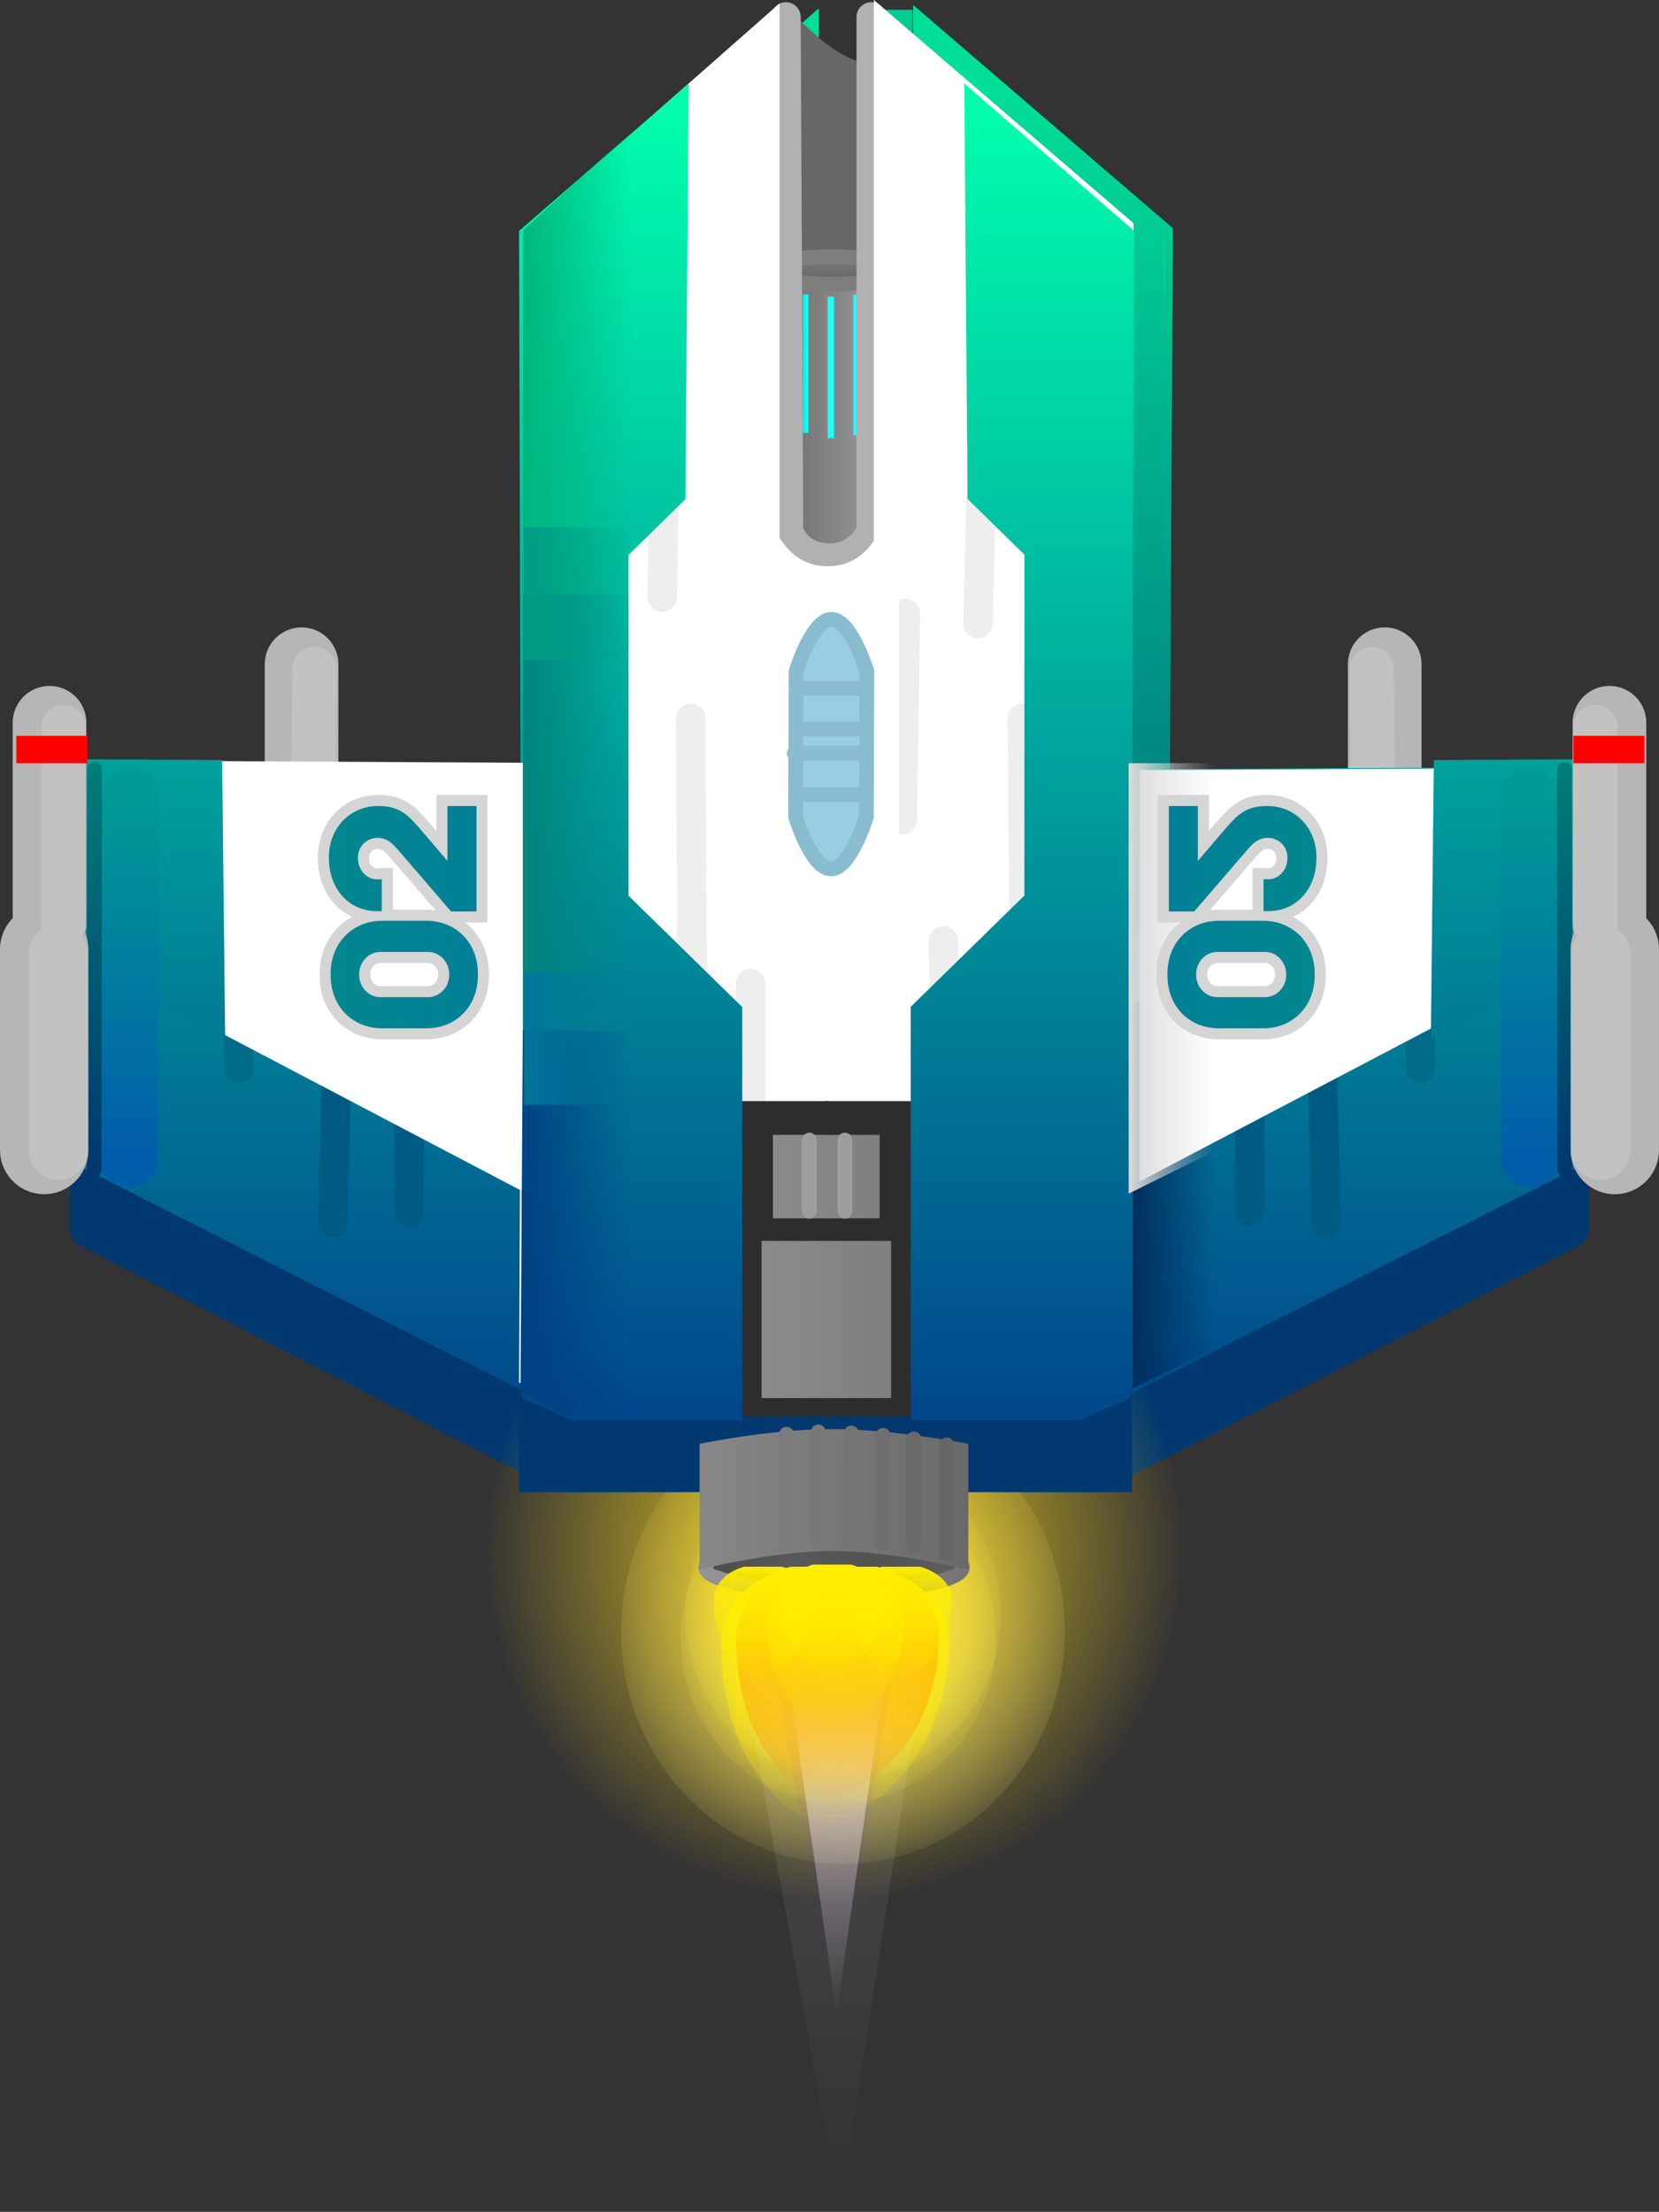 <svg version="1.1" xmlns="http://www.w3.org/2000/svg" xmlns:xlink="http://www.w3.org/1999/xlink" width="56.325" height="75.065" viewBox="0,0,56.325,75.065"><rect x="0" y="0" width="56.325" height="75.065" fill="#333333" stroke="none"/><defs><linearGradient x1="241.228" y1="155.725" x2="241.228" y2="199.683" gradientUnits="userSpaceOnUse" id="color-1"><stop offset="0" stop-color="#00de98"/><stop offset="1" stop-color="#00386f"/></linearGradient><linearGradient x1="241.228" y1="155.725" x2="241.228" y2="199.683" gradientUnits="userSpaceOnUse" id="color-2"><stop offset="0" stop-color="#00de98"/><stop offset="1" stop-color="#00386f"/></linearGradient><radialGradient cx="240.463" cy="207.643" r="6.102" gradientUnits="userSpaceOnUse" id="color-3"><stop offset="0" stop-color="#fff156"/><stop offset="1" stop-color="#fff156" stop-opacity="0"/></radialGradient><linearGradient x1="240.138" y1="206.576" x2="240.138" y2="212.848" gradientUnits="userSpaceOnUse" id="color-4"><stop offset="0" stop-color="#ff8600"/><stop offset="1" stop-color="#ff8600" stop-opacity="0"/></linearGradient><radialGradient cx="240.459" cy="208.211" r="8.587" gradientUnits="userSpaceOnUse" id="color-5"><stop offset="0" stop-color="#fff696"/><stop offset="1" stop-color="#fff696" stop-opacity="0"/></radialGradient><radialGradient cx="240.182" cy="205.428" r="11.923" gradientUnits="userSpaceOnUse" id="color-6"><stop offset="0" stop-color="#fcd81d"/><stop offset="1" stop-color="#fcd81d" stop-opacity="0"/></radialGradient><linearGradient x1="240.237" y1="204.322" x2="240.237" y2="221.186" gradientUnits="userSpaceOnUse" id="color-7"><stop offset="0" stop-color="#ffffff"/><stop offset="1" stop-color="#ffffff" stop-opacity="0"/></linearGradient><radialGradient cx="240.304" cy="208.445" r="6.102" gradientUnits="userSpaceOnUse" id="color-8"><stop offset="0" stop-color="#ffee35"/><stop offset="1" stop-color="#ffee35" stop-opacity="0"/></radialGradient><linearGradient x1="235.795" y1="206.021" x2="244.514" y2="206.021" gradientUnits="userSpaceOnUse" id="color-9"><stop offset="0" stop-color="#5f5f5f"/><stop offset="1" stop-color="#4c4c4c"/></linearGradient><linearGradient x1="235.795" y1="206.021" x2="244.514" y2="206.021" gradientUnits="userSpaceOnUse" id="color-10"><stop offset="0" stop-color="#949494"/><stop offset="1" stop-color="#757575"/></linearGradient><linearGradient x1="236.064" y1="204.219" x2="238.893" y2="204.219" gradientUnits="userSpaceOnUse" id="color-11"><stop offset="0" stop-color="#4c4c4c"/><stop offset="1" stop-color="#4c4c4c" stop-opacity="0"/></linearGradient><linearGradient x1="244.244" y1="204.219" x2="241.416" y2="204.219" gradientUnits="userSpaceOnUse" id="color-12"><stop offset="0" stop-color="#5f5f5f"/><stop offset="1" stop-color="#5f5f5f" stop-opacity="0"/></linearGradient><linearGradient x1="237.218" y1="167.871" x2="242.794" y2="167.871" gradientUnits="userSpaceOnUse" id="color-13"><stop offset="0" stop-color="#5f5f5f"/><stop offset="1" stop-color="#a8a8a8"/></linearGradient><linearGradient x1="240.048" y1="161.548" x2="240.048" y2="162.484" gradientUnits="userSpaceOnUse" id="color-14"><stop offset="0" stop-color="#7a7a7a"/><stop offset="1" stop-color="#646464"/></linearGradient><linearGradient x1="227.114" y1="178.865" x2="227.114" y2="200.904" gradientUnits="userSpaceOnUse" id="color-15"><stop offset="0" stop-color="#00a29c"/><stop offset="1" stop-color="#00478c"/></linearGradient><linearGradient x1="252.888" y1="178.865" x2="252.888" y2="200.904" gradientUnits="userSpaceOnUse" id="color-16"><stop offset="0" stop-color="#00a29c"/><stop offset="1" stop-color="#00478c"/></linearGradient><linearGradient x1="239.093" y1="165.175" x2="239.286" y2="165.175" gradientUnits="userSpaceOnUse" id="color-17"><stop offset="0" stop-color="#00eeec"/><stop offset="1" stop-color="#1cfff4"/></linearGradient><linearGradient x1="233.25" y1="156.23" x2="233.25" y2="200.786" gradientUnits="userSpaceOnUse" id="color-18"><stop offset="0" stop-color="#00ffad"/><stop offset="1" stop-color="#00478c"/></linearGradient><linearGradient x1="233.25" y1="156.23" x2="233.25" y2="200.786" gradientUnits="userSpaceOnUse" id="color-19"><stop offset="0" stop-color="#00ffad"/><stop offset="1" stop-color="#00478c"/></linearGradient><linearGradient x1="246.547" y1="156.222" x2="246.547" y2="200.778" gradientUnits="userSpaceOnUse" id="color-20"><stop offset="0" stop-color="#00ffad"/><stop offset="1" stop-color="#00478c"/></linearGradient><linearGradient x1="246.547" y1="156.222" x2="246.547" y2="200.778" gradientUnits="userSpaceOnUse" id="color-21"><stop offset="0" stop-color="#00ffad"/><stop offset="1" stop-color="#00478c"/></linearGradient><linearGradient x1="217.057" y1="178.605" x2="217.057" y2="188.091" gradientUnits="userSpaceOnUse" id="color-22"><stop offset="0" stop-color="#00a29c"/><stop offset="1" stop-color="#007995"/></linearGradient><linearGradient x1="250.3" y1="193.405" x2="253.088" y2="193.405" gradientUnits="userSpaceOnUse" id="color-23"><stop offset="0" stop-color="#002f5e"/><stop offset="1" stop-color="#002f5e" stop-opacity="0"/></linearGradient><linearGradient x1="235.591" y1="203.973" x2="244.715" y2="203.973" gradientUnits="userSpaceOnUse" id="color-24"><stop offset="0" stop-color="#888888"/><stop offset="1" stop-color="#696969"/></linearGradient><linearGradient x1="250.158" y1="186.04" x2="253.053" y2="186.04" gradientUnits="userSpaceOnUse" id="color-25"><stop offset="0" stop-color="#dbdbdb"/><stop offset="1" stop-color="#dbdbdb" stop-opacity="0"/></linearGradient><linearGradient x1="237.696" y1="197.616" x2="242.092" y2="197.616" gradientUnits="userSpaceOnUse" id="color-26"><stop offset="0" stop-color="#8b8b8b"/><stop offset="1" stop-color="#7f7f7f"/></linearGradient><linearGradient x1="238.082" y1="192.766" x2="241.706" y2="192.766" gradientUnits="userSpaceOnUse" id="color-27"><stop offset="0" stop-color="#8b8b8b"/><stop offset="1" stop-color="#7f7f7f"/></linearGradient><linearGradient x1="262.845" y1="178.605" x2="262.845" y2="188.091" gradientUnits="userSpaceOnUse" id="color-28"><stop offset="0" stop-color="#00a29c"/><stop offset="1" stop-color="#007995"/></linearGradient><linearGradient x1="216.229" y1="179.885" x2="216.229" y2="192.115" gradientUnits="userSpaceOnUse" id="color-29"><stop offset="0" stop-color="#009a95"/><stop offset="1" stop-color="#005da9"/></linearGradient><linearGradient x1="263.773" y1="179.885" x2="263.773" y2="192.115" gradientUnits="userSpaceOnUse" id="color-30"><stop offset="0" stop-color="#009a95"/><stop offset="1" stop-color="#005da9"/></linearGradient><linearGradient x1="215.041" y1="178.946" x2="215.041" y2="192.536" gradientUnits="userSpaceOnUse" id="color-31"><stop offset="0" stop-color="#007c78"/><stop offset="1" stop-color="#00376d"/></linearGradient><linearGradient x1="264.961" y1="178.946" x2="264.961" y2="192.536" gradientUnits="userSpaceOnUse" id="color-32"><stop offset="0" stop-color="#007c78"/><stop offset="1" stop-color="#00376d"/></linearGradient><linearGradient x1="229.591" y1="179.103" x2="233.237" y2="179.103" gradientUnits="userSpaceOnUse" id="color-33"><stop offset="0" stop-color="#00b67c"/><stop offset="1" stop-color="#00b67c" stop-opacity="0"/></linearGradient><linearGradient x1="229.591" y1="179.103" x2="233.237" y2="179.103" gradientUnits="userSpaceOnUse" id="color-34"><stop offset="0" stop-color="#00847e"/><stop offset="1" stop-color="#00847e" stop-opacity="0"/></linearGradient><linearGradient x1="229.591" y1="179.103" x2="233.237" y2="179.103" gradientUnits="userSpaceOnUse" id="color-35"><stop offset="0" stop-color="#004183"/><stop offset="1" stop-color="#004183" stop-opacity="0"/></linearGradient><linearGradient x1="229.627" y1="172.983" x2="233.197" y2="172.983" gradientUnits="userSpaceOnUse" id="color-36"><stop offset="0" stop-color="#009c84"/><stop offset="1" stop-color="#009c84" stop-opacity="0"/></linearGradient><linearGradient x1="229.627" y1="188.083" x2="233.197" y2="188.083" gradientUnits="userSpaceOnUse" id="color-37"><stop offset="0" stop-color="#00779c"/><stop offset="1" stop-color="#00779c" stop-opacity="0"/></linearGradient><linearGradient x1="239.392" y1="126.5" x2="239.392" y2="220.526" gradientUnits="userSpaceOnUse" id="color-38"><stop offset="0" stop-color="#a300f2"/><stop offset="1" stop-color="#a300f2" stop-opacity="0"/></linearGradient><linearGradient x1="239.119" y1="98.482" x2="239.119" y2="226.502" gradientUnits="userSpaceOnUse" id="color-39"><stop offset="0" stop-color="#f1f1f1"/><stop offset="1" stop-color="#f1f1f1" stop-opacity="0"/></linearGradient><linearGradient x1="240.276" y1="206.118" x2="240.276" y2="214.026" gradientUnits="userSpaceOnUse" id="color-40"><stop offset="0" stop-color="#ff4f00"/><stop offset="1" stop-color="#ff4f00" stop-opacity="0"/></linearGradient><linearGradient x1="240.198" y1="206.365" x2="240.198" y2="211.711" gradientUnits="userSpaceOnUse" id="color-41"><stop offset="0" stop-color="#ffd400"/><stop offset="1" stop-color="#ffd400" stop-opacity="0"/></linearGradient><linearGradient x1="240.196" y1="206.007" x2="240.196" y2="214.889" gradientUnits="userSpaceOnUse" id="color-42"><stop offset="0" stop-color="#ffee00"/><stop offset="1" stop-color="#ffee00" stop-opacity="0"/></linearGradient><linearGradient x1="240.112" y1="205.934" x2="240.112" y2="209.821" gradientUnits="userSpaceOnUse" id="color-43"><stop offset="0" stop-color="#ffee00"/><stop offset="1" stop-color="#ffee00" stop-opacity="0"/></linearGradient><linearGradient x1="242.457" y1="206.007" x2="242.457" y2="209.894" gradientUnits="userSpaceOnUse" id="color-44"><stop offset="0" stop-color="#ffee00"/><stop offset="1" stop-color="#ffee00" stop-opacity="0"/></linearGradient><linearGradient x1="237.767" y1="206.007" x2="237.767" y2="209.894" gradientUnits="userSpaceOnUse" id="color-45"><stop offset="0" stop-color="#ffee00"/><stop offset="1" stop-color="#ffee00" stop-opacity="0"/></linearGradient><linearGradient x1="223.129" y1="181.98" x2="227.891" y2="181.98" gradientUnits="userSpaceOnUse" id="color-46"><stop offset="0" stop-color="#01878f"/><stop offset="1" stop-color="#018097"/></linearGradient><linearGradient x1="223.129" y1="181.98" x2="227.891" y2="181.98" gradientUnits="userSpaceOnUse" id="color-47"><stop offset="0" stop-color="#01878f"/><stop offset="1" stop-color="#018097"/></linearGradient><linearGradient x1="223.187" y1="185.91" x2="227.94" y2="185.91" gradientUnits="userSpaceOnUse" id="color-48"><stop offset="0" stop-color="#01878f"/><stop offset="1" stop-color="#018097"/></linearGradient><linearGradient x1="223.187" y1="185.91" x2="227.94" y2="185.91" gradientUnits="userSpaceOnUse" id="color-49"><stop offset="0" stop-color="#01878f"/><stop offset="1" stop-color="#018097"/></linearGradient><linearGradient x1="256.41" y1="181.98" x2="251.648" y2="181.98" gradientUnits="userSpaceOnUse" id="color-50"><stop offset="0" stop-color="#01878f"/><stop offset="1" stop-color="#018097"/></linearGradient><linearGradient x1="256.41" y1="181.98" x2="251.648" y2="181.98" gradientUnits="userSpaceOnUse" id="color-51"><stop offset="0" stop-color="#01878f"/><stop offset="1" stop-color="#018097"/></linearGradient><linearGradient x1="256.352" y1="185.91" x2="251.599" y2="185.91" gradientUnits="userSpaceOnUse" id="color-52"><stop offset="0" stop-color="#01878f"/><stop offset="1" stop-color="#018097"/></linearGradient><linearGradient x1="256.352" y1="185.91" x2="251.599" y2="185.91" gradientUnits="userSpaceOnUse" id="color-53"><stop offset="0" stop-color="#01878f"/><stop offset="1" stop-color="#018097"/></linearGradient></defs><g transform="translate(-211.839,-152.836)"><g data-paper-data="{&quot;isPaintingLayer&quot;:true}" fill-rule="nonzero" stroke-linejoin="miter" stroke-miterlimit="10" stroke-dasharray="" stroke-dashoffset="0" style="mix-blend-mode: normal"><path d="M241.438,155.542v-2.375h1.375v2.375z" fill="#00cd94" stroke="none" stroke-width="0" stroke-linecap="butt"/><g fill="none" stroke="#00386f" stroke-width="1" stroke-linecap="round"><g><path d="M239.788,203.026h-8.746l-16.286,-8.375"/><path d="M239.848,202.151h-8.746l-16.286,-8.375"/><path d="M239.667,201.214h-8.746l-16.286,-8.375"/></g><g><path d="M265.246,194.651l-16.286,8.375h-8.746"/><path d="M265.186,193.776l-16.286,8.375h-8.746"/><path d="M265.367,192.839l-16.286,8.375h-8.746"/></g></g><path d="M232.05,198.894l0.174,-37.581l6.164,-5.429v15.663c0,0 0.772,1.921 2.873,1.921c2.064,0 2.828,-1.791 2.828,-1.791v-15.953l6.318,5.429l-0.208,37.762l-2.842,0.711l-11.165,0.057z" fill="url(#color-1)" stroke="url(#color-2)" stroke-width="2.5" stroke-linecap="round"/><path d="M245.816,207.643c0,3.09 -2.396,5.595 -5.352,5.595c-2.956,0 -5.352,-2.505 -5.352,-5.595c0,-3.09 2.396,-5.595 5.352,-5.595c2.956,0 5.352,2.505 5.352,5.595z" fill="url(#color-3)" stroke="none" stroke-width="0" stroke-linecap="butt"/><path d="M236.805,212.848v-6.273c0,0 1.581,-0.455 3.334,-0.455c1.87,0 3.334,0.455 3.334,0.455v6.273z" fill="url(#color-4)" stroke="none" stroke-width="0" stroke-linecap="butt"/><path d="M238.524,153.047c0,0 0.849,0.912 1.492,1.364c0.642,0.452 1.006,0.538 1.404,0.636c0.397,0.099 0.79,-0.091 0.79,-0.091l1.316,16.909l-8.159,1.364z" fill="#676767" stroke="#ff0000" stroke-width="0" stroke-linecap="round"/><g fill="none" stroke-linecap="round"><g stroke="#b6b6b6" stroke-width="2.5"><path d="M222.078,179.469v-4.091"/></g><path d="M222.517,175.538l-0.044,4.182" stroke="#c2c2c2" stroke-width="1.5"/></g><g data-paper-data="{&quot;index&quot;:null}" fill="none" stroke-linecap="round"><g stroke="#b6b6b6" stroke-width="2.5"><path d="M258.852,179.469v-4.091"/></g><path d="M258.413,175.538l0.044,4.182" stroke="#c2c2c2" stroke-width="1.5"/></g><path d="M247.992,208.211c0,4.349 -3.373,7.874 -7.533,7.874c-4.16,0 -7.533,-3.526 -7.533,-7.874c0,-4.349 3.373,-7.874 7.533,-7.874c4.16,0 7.533,3.526 7.533,7.874z" fill="url(#color-5)" stroke="none" stroke-width="0" stroke-linecap="butt"/><path d="M251.947,205.428c0,6.823 -5.267,12.355 -11.764,12.355c-6.497,0 -11.764,-5.531 -11.764,-12.355c0,-6.823 5.267,-12.355 11.764,-12.355c6.497,0 11.764,5.531 11.764,12.355z" fill="url(#color-6)" stroke="none" stroke-width="0" stroke-linecap="butt"/><path d="M242.65,204.322l-2.413,16.864l-2.413,-16.864z" fill="url(#color-7)" stroke="#000000" stroke-width="0" stroke-linecap="round"/><path d="M245.656,208.445c0,3.09 -2.396,5.595 -5.352,5.595c-2.956,0 -5.352,-2.505 -5.352,-5.595c0,-3.09 2.396,-5.595 5.352,-5.595c2.956,0 5.352,2.505 5.352,5.595z" fill="url(#color-8)" stroke="none" stroke-width="0" stroke-linecap="butt"/><path d="M244.514,206.021c0,0.464 -1.952,0.841 -4.359,0.841c-2.408,0 -4.359,-0.376 -4.359,-0.841c0,-0.464 1.952,-0.841 4.359,-0.841c2.408,0 4.359,0.376 4.359,0.841z" fill="url(#color-9)" stroke="url(#color-10)" stroke-width="0.5" stroke-linecap="butt"/><path d="M236.064,206.081v-3.724h2.829l0.033,4.207c0,0 -1.111,-0.044 -1.61,-0.128c-0.45,-0.076 -1.252,-0.355 -1.252,-0.355z" fill="url(#color-11)" stroke="none" stroke-width="0" stroke-linecap="butt"/><path d="M229.454,203.476v-3.429h20.818v3.429z" fill="#00386f" stroke="none" stroke-width="0" stroke-linecap="butt"/><path d="M242.992,206.436c-0.499,0.084 -1.61,0.128 -1.61,0.128l0.033,-4.207h2.829v3.724c0,0 -0.802,0.279 -1.252,0.355z" data-paper-data="{&quot;index&quot;:null}" fill="url(#color-12)" stroke="none" stroke-width="0" stroke-linecap="butt"/><path d="M237.218,173.77v-11.798h5.576v11.798z" fill="url(#color-13)" stroke="none" stroke-width="0" stroke-linecap="butt"/><path d="M242.127,162.016c0,0.258 -0.931,0.468 -2.079,0.468c-1.148,0 -2.079,-0.209 -2.079,-0.468c0,-0.258 0.931,-0.468 2.079,-0.468c1.148,0 2.079,0.209 2.079,0.468z" fill="url(#color-14)" stroke="#7e7e7e" stroke-width="0.5" stroke-linecap="butt"/><path d="M214.213,194.714v-1.938h1.025v1.938z" fill="#00386f" stroke="none" stroke-width="0" stroke-linecap="butt"/><path d="M214.594,178.865l25.451,0.125l-0.046,21.914l-8.781,-0.039l-17.036,-8.625z" fill="url(#color-15)" stroke="#b6b6b6" stroke-width="0" stroke-linecap="round"/><path d="M215.346,180.248v-1.357h1.861v1.357z" fill="#00bcfb" stroke="none" stroke-width="0" stroke-linecap="butt"/><path d="M238.784,180.319v19.286" fill="none" stroke="#3195b6" stroke-width="2.5" stroke-linecap="round"/><path d="M237.612,183.748v-4.714h2.413v4.714z" fill="#f00000" stroke="none" stroke-width="0" stroke-linecap="butt"/><path d="M237.612,200.819v-6h2.413v6z" fill="#0098ca" stroke="none" stroke-width="0" stroke-linecap="butt"/><path d="M229.112,191.901v-7.188" fill="none" stroke="#00bcfb" stroke-width="1" stroke-linecap="round"/><path d="M230.982,183.776l-0.121,8.688" fill="none" stroke="#f50000" stroke-width="1" stroke-linecap="round"/><path d="M219.943,181.151v7.938" fill="none" stroke="#006c8a" stroke-width="1" stroke-linecap="round"/><path d="M225.734,193.964v-11.875" fill="none" stroke="#005b82" stroke-width="1" stroke-linecap="round"/><path d="M233.937,184.276l-0.06,11.188" fill="none" stroke="#fa0000" stroke-width="1" stroke-linecap="round"/><path d="M223.14,194.339l0.121,-5.125" fill="none" stroke="#005b82" stroke-width="1" stroke-linecap="round"/><path d="M236.229,181.401l0.06,11" fill="none" stroke="#fa0000" stroke-width="1" stroke-linecap="round"/><path d="M264.764,194.714v-1.938h1.025v1.938z" fill="#00386f" stroke="none" stroke-width="0" stroke-linecap="butt"/><path d="M265.819,192.24l-17.036,8.625l-8.781,0.039l-0.046,-21.914l25.451,-0.125z" fill="url(#color-16)" stroke="#b6b6b6" stroke-width="0" stroke-linecap="round"/><path d="M262.795,180.248v-1.357h1.861v1.357z" fill="#00b1ec" stroke="none" stroke-width="0" stroke-linecap="butt"/><path d="M241.218,180.319v19.286" fill="none" stroke="#3195b6" stroke-width="2.5" stroke-linecap="round"/><path d="M239.977,183.748v-4.714h2.413v4.714z" fill="#f00000" stroke="none" stroke-width="0" stroke-linecap="butt"/><path d="M239.977,200.819v-6h2.413v6z" fill="#0098ca" stroke="none" stroke-width="0" stroke-linecap="butt"/><path d="M250.891,191.901v-7.188" fill="none" stroke="#00bcfb" stroke-width="1" stroke-linecap="round"/><path d="M249.141,192.464l-0.121,-8.688" fill="none" stroke="#f50000" stroke-width="1" stroke-linecap="round"/><path d="M260.059,181.151v7.938" fill="none" stroke="#006c8a" stroke-width="1" stroke-linecap="round"/><path d="M254.268,182.089v11.875" fill="none" stroke="#005b82" stroke-width="1" stroke-linecap="round"/><path d="M246.126,195.464l-0.06,-11.188" fill="none" stroke="#fa0000" stroke-width="1" stroke-linecap="round"/><path d="M256.741,189.214l0.121,5.125" fill="none" stroke="#005b82" stroke-width="1" stroke-linecap="round"/><path d="M243.773,181.401l-0.06,11" fill="none" stroke="#fa0000" stroke-width="1" stroke-linecap="round"/><path d="M240.808,167.613v-4.774h0.249v4.774z" fill="#1dfffb" stroke="none" stroke-width="0" stroke-linecap="butt"/><path d="M241.419,153.411v17.455c0,0 -0.397,0.959 -1.492,0.909c-1.069,-0.049 -1.316,-0.909 -1.316,-0.909l-0.088,-17.455" fill="none" stroke="#b1b1b1" stroke-width="1" stroke-linecap="round"/><path d="M230.717,198.728l0.174,-37.581l6.164,-5.429v15.663c0,0 0.772,1.921 2.873,1.921c2.064,0 2.828,-1.791 2.828,-1.791v-15.953l6.318,5.429l-0.208,37.762l-2.842,0.711l-11.165,0.057z" fill="#ffffff" stroke="#ffffff" stroke-width="2.5" stroke-linecap="round"/><path d="M235.288,177.214l0.107,18.333" fill="none" stroke="#eeeeee" stroke-width="1" stroke-linecap="round"/><path d="M246.547,177.214l0.107,11.778" fill="none" stroke="#eeeeee" stroke-width="1" stroke-linecap="round"/><path d="M244.081,195.436l-0.214,-10.667" fill="none" stroke="#eeeeee" stroke-width="1" stroke-linecap="round"/><path d="M237.325,186.214v13.333" fill="none" stroke="#eeeeee" stroke-width="1" stroke-linecap="round"/><path d="M242.472,180.659l0.107,-7" fill="none" stroke="#eeeeee" stroke-width="1" stroke-linecap="round"/><path d="M234.322,173.103l0.214,-13.778" fill="none" stroke="#eeeeee" stroke-width="1" stroke-linecap="round"/><path d="M247.941,160.325l-0.214,12.111" fill="none" stroke="#fa0000" stroke-width="1" stroke-linecap="round"/><path d="M245.367,160.992l-0.322,13" fill="none" stroke="#eeeeee" stroke-width="1" stroke-linecap="round"/><path d="M239.093,167.525v-4.7h0.193v4.7z" fill="url(#color-17)" stroke="none" stroke-width="0" stroke-linecap="butt"/><path d="M239.937,167.709v-4.806h0.218v4.806z" fill="#1dfffb" stroke="none" stroke-width="0" stroke-linecap="butt"/><path d="M238.398,175.832l1.365,-1.057l1.453,0.912v7.723l-1.409,0.547l-1.409,-0.693z" fill="#8cffff" stroke="#7e7e7e" stroke-width="0.5" stroke-linecap="round"/><path d="M241.115,175.694l-1.387,1.125l-1.267,-0.875" fill="none" stroke="#55eded" stroke-width="0.5" stroke-linecap="round"/><path d="M238.702,183.194l0.965,-0.688l1.206,0.812" fill="none" stroke="#55eded" stroke-width="0.5" stroke-linecap="round"/><path d="M239.969,183.632l-0.181,-0.562l-0.06,-6.562l0.06,-1.5" fill="none" stroke="#4fdada" stroke-width="0.5" stroke-linecap="round"/><path d="M238.398,175.832l1.365,-1.057l1.453,0.912v7.723l-1.409,0.547l-1.409,-0.693z" fill="none" stroke="#7e7e7e" stroke-width="0.5" stroke-linecap="round"/><path d="M240.036,176.95l0.896,-0.821l0.023,6.988l-0.942,-0.786z" fill="#5cffff" stroke="none" stroke-width="0" stroke-linecap="round"/><path d="M240.021,182.995l0.669,0.37l-0.498,0.132z" fill="#57f3f3" stroke="#56eeee" stroke-width="0" stroke-linecap="round"/><path d="M239.51,182.321l-0.896,0.664l-0.023,-6.804l0.942,0.786z" data-paper-data="{&quot;index&quot;:null}" fill="#87ffff" stroke="none" stroke-width="0" stroke-linecap="round"/><path d="M236.286,200.905v-10.7h3.667v10.7z" fill="#2d2d2d" stroke="none" stroke-width="0" stroke-linecap="butt"/><path d="M239.856,200.905v-10.7h3.667v10.7z" data-paper-data="{&quot;index&quot;:null}" fill="#2d2d2d" stroke="none" stroke-width="0" stroke-linecap="butt"/><path d="M239.681,183.63l-0.727,-0.343l0.592,-0.37z" data-paper-data="{&quot;index&quot;:null}" fill="#5afbfb" stroke="#56eeee" stroke-width="0" stroke-linecap="round"/><path d="M234.966,156.23l-0.107,13.444l-1.93,1.889v11.778l3.86,3.778v13.667h-5.469l-1.501,-0.667l-0.107,-39.333z" fill="url(#color-18)" stroke="url(#color-19)" stroke-width="0.5" stroke-linecap="round"/><path d="M250.085,160.778l-0.107,39.333l-1.501,0.667h-5.469v-13.667l3.86,-3.778v-11.778l-1.93,-1.889l-0.107,-13.444z" data-paper-data="{&quot;index&quot;:null}" fill="url(#color-20)" stroke="url(#color-21)" stroke-width="0.5" stroke-linecap="round"/><path d="M229.492,192.938l-14.476,-7.6l-0.097,-6.444l14.573,0.078z" fill="#ffffff" stroke="#ffffff" stroke-width="0.5" stroke-linecap="round"/><path d="M219.484,188.091l-4.75,-2.494l-0.105,-6.992l4.752,0.025z" fill="url(#color-22)" stroke="#ff9b00" stroke-width="0" stroke-linecap="round"/><path d="M250.3,199.96v-13.111h2.788v11.749z" fill="url(#color-23)" stroke="none" stroke-width="0" stroke-linecap="butt"/><path d="M250.52,178.972l14.573,-0.078l-0.097,6.444l-14.476,7.6z" data-paper-data="{&quot;index&quot;:null}" fill="#ffffff" stroke="#ffffff" stroke-width="0" stroke-linecap="round"/><path d="M235.591,206.109v-4.273c0,0 2.449,-0.512 4.562,-0.5c2.112,0.012 4.562,0.5 4.562,0.5v4.273c0,0 -2.531,-0.636 -4.606,-0.636c-2.105,0 -4.518,0.636 -4.518,0.636z" fill="url(#color-24)" stroke="none" stroke-width="0" stroke-linecap="butt"/><path d="M243.984,201.868v3.68" fill="none" stroke="#656565" stroke-width="0.5" stroke-linecap="round"/><path d="M242.865,201.668v3.64" fill="none" stroke="#6a6a6a" stroke-width="0.5" stroke-linecap="round"/><path d="M241.822,201.548l-0.039,3.64" fill="none" stroke="#6f6f6f" stroke-width="0.5" stroke-linecap="round"/><path d="M240.742,201.468l-0.077,3.68" fill="none" stroke="#747474" stroke-width="0.5" stroke-linecap="round"/><path d="M239.583,205.188l0.039,-3.76" fill="none" stroke="#787878" stroke-width="0.5" stroke-linecap="round"/><path d="M238.541,201.508v3.76" fill="none" stroke="#7b7b7b" stroke-width="0.5" stroke-linecap="round"/><path d="M237.733,184.733v-12.5h4.632v12.5z" fill="#ffffff" stroke="none" stroke-width="0" stroke-linecap="butt"/><g stroke="#8abcd0" stroke-width="0.5" stroke-linecap="round"><path d="M241.254,180.558c0,0 -0.539,1.768 -1.202,1.768c-0.663,0 -1.202,-1.768 -1.202,-1.768l0.017,-4.935c0,0 0.539,-1.768 1.202,-1.768c0.663,0 1.202,1.768 1.202,1.768z" fill="#97cee4"/><path d="M238.983,176.196h2.076" fill="none"/><path d="M240.965,177.584h-1.982" fill="none"/><path d="M238.889,179.804h2.171" fill="none"/><path d="M238.807,178.399h2.171" fill="none"/></g><path d="M250.158,193.344v-14.607h2.895v13.179z" fill="url(#color-25)" stroke="none" stroke-width="0" stroke-linecap="butt"/><path d="M237.696,200.283v-5.333h4.396v5.333z" fill="url(#color-26)" stroke="none" stroke-width="0" stroke-linecap="butt"/><path d="M238.082,194.183v-2.833h3.624v2.833z" fill="url(#color-27)" stroke="none" stroke-width="0" stroke-linecap="butt"/><path d="M239.318,193.944v-2.417" fill="none" stroke="#9e9e9e" stroke-width="0.5" stroke-linecap="round"/><path d="M240.524,193.944v-2.417" fill="none" stroke="#9e9e9e" stroke-width="0.5" stroke-linecap="round"/><path d="M260.52,178.631l4.752,-0.025l-0.105,6.992l-4.75,2.494z" data-paper-data="{&quot;index&quot;:null}" fill="url(#color-28)" stroke="#ff9b00" stroke-width="0" stroke-linecap="round"/><path d="M216.192,192.115l0.074,-12.231" fill="none" stroke="url(#color-29)" stroke-width="2" stroke-linecap="round"/><path d="M263.736,179.885l0.074,12.231" fill="none" stroke="url(#color-30)" stroke-width="2" stroke-linecap="round"/><path d="M215.048,178.946l-0.012,13.59" fill="none" stroke="url(#color-31)" stroke-width="0.5" stroke-linecap="round"/><path d="M264.955,178.946l0.012,13.59" fill="none" stroke="url(#color-32)" stroke-width="0.5" stroke-linecap="round"/><path d="M229.591,173.006v-12.347l3.646,-3.333v15.764z" fill="url(#color-33)" stroke="none" stroke-width="0" stroke-linecap="butt"/><path d="M229.591,187.839v-14.833h3.646v14.833z" fill="url(#color-34)" stroke="none" stroke-width="0" stroke-linecap="butt"/><path d="M229.51,200.02l0.08,-12.236l3.646,0.058v13.039h-2.252z" fill="url(#color-35)" stroke="none" stroke-width="0" stroke-linecap="butt"/><path d="M229.627,175.233v-4.5h3.571v4.5z" fill="url(#color-36)" stroke="none" stroke-width="0" stroke-linecap="butt"/><path d="M229.627,190.333v-4.5h3.571v4.5z" fill="url(#color-37)" stroke="none" stroke-width="0" stroke-linecap="butt"/><g fill="none" stroke-linecap="round"><path d="M213.52,177.365v6.812" stroke="#b6b6b6" stroke-width="2.5"/><g><path d="M213.339,185.052v6.812" stroke="#b6b6b6" stroke-width="3"/><path d="M213.816,191.885v-6.688" stroke="#c2c2c2" stroke-width="2"/></g><path d="M213.997,184.197v-6.688" stroke="#c2c2c2" stroke-width="1.5"/></g><g data-paper-data="{&quot;index&quot;:null}" fill="none" stroke-linecap="round"><path d="M266.482,177.365v6.812" stroke="#b6b6b6" stroke-width="2.5"/><g><path d="M266.663,191.865v-6.812" stroke="#b6b6b6" stroke-width="3"/><path d="M266.185,185.197v6.688" stroke="#c2c2c2" stroke-width="2"/></g><path d="M266.005,184.197v-6.688" stroke="#c2c2c2" stroke-width="1.5"/></g><g stroke="#000000" stroke-width="0" stroke-linecap="round"><path d="M242.591,206.621l-2.293,14.932l-2.699,-14.932z" fill="url(#color-38)"/><path d="M243.475,207.57l-3.122,20.331l-3.675,-20.331z" fill="url(#color-39)"/><path d="M241.537,206.118c0,0 2.263,0.547 2.185,2.416c-0.185,4.468 -3.782,5.491 -3.782,5.491c0,0 -3.035,-0.91 -3.11,-5.491c-0.032,-1.951 2.101,-2.416 2.101,-2.416z" fill="url(#color-40)"/><path d="M241.05,206.365c0,0 1.53,0.37 1.477,1.633c-0.125,3.021 -2.557,3.712 -2.557,3.712c0,0 -2.052,-0.615 -2.102,-3.712c-0.022,-1.319 1.421,-1.633 1.421,-1.633z" fill="url(#color-41)"/><path d="M241.612,206.007c0,0 2.541,0.614 2.455,2.714c-0.207,5.019 -4.248,6.168 -4.248,6.168c0,0 -3.409,-1.022 -3.493,-6.168c-0.036,-2.191 2.36,-2.714 2.36,-2.714z" fill="url(#color-42)"/><path d="M240.732,205.934c0,0 1.112,0.269 1.074,1.188c-0.091,2.196 -1.859,2.7 -1.859,2.7c0,0 -1.492,-0.447 -1.529,-2.7c-0.016,-0.959 1.033,-1.188 1.033,-1.188z" fill="url(#color-43)"/><path d="M243.077,206.007c0,0 1.112,0.269 1.074,1.188c-0.091,2.196 -1.859,2.7 -1.859,2.7c0,0 -1.492,-0.447 -1.529,-2.7c-0.016,-0.959 1.033,-1.188 1.033,-1.188z" fill="url(#color-44)"/><path d="M238.387,206.007c0,0 1.112,0.269 1.074,1.188c-0.091,2.196 -1.859,2.7 -1.859,2.7c0,0 -1.492,-0.447 -1.529,-2.7c-0.016,-0.959 1.033,-1.188 1.033,-1.188z" fill="url(#color-45)"/></g><g fill="#01878f" stroke="#d5d5d5" stroke-width="1" stroke-linecap="square"><g><path d="M227.891,183.645h-0.679l-1.782,-2.069c-0.139,-0.163 -0.269,-0.275 -0.393,-0.336c-0.123,-0.063 -0.242,-0.095 -0.357,-0.095c-0.155,0 -0.294,0.035 -0.416,0.105c-0.123,0.068 -0.22,0.164 -0.291,0.286c-0.071,0.123 -0.106,0.263 -0.106,0.42c0,0.168 0.037,0.317 0.112,0.446c0.074,0.13 0.173,0.23 0.297,0.302c0.123,0.072 0.257,0.105 0.4,0.1v0.832c-0.313,0 -0.585,-0.072 -0.816,-0.215c-0.231,-0.145 -0.411,-0.345 -0.537,-0.599c-0.128,-0.254 -0.193,-0.548 -0.193,-0.882c0,-0.31 0.067,-0.587 0.2,-0.832c0.133,-0.247 0.318,-0.44 0.552,-0.58c0.235,-0.142 0.504,-0.213 0.808,-0.213c0.223,0 0.411,0.032 0.563,0.095c0.15,0.061 0.29,0.154 0.418,0.278c0.127,0.124 0.268,0.278 0.423,0.462l1.257,1.471l-0.195,0.074v-2.379h0.735z"/><path d="M227.94,185.91c0,0.335 -0.068,0.631 -0.205,0.887c-0.139,0.255 -0.332,0.454 -0.579,0.598c-0.248,0.144 -0.533,0.215 -0.857,0.215h-1.47c-0.322,0 -0.606,-0.072 -0.854,-0.215c-0.248,-0.144 -0.441,-0.343 -0.579,-0.598c-0.139,-0.257 -0.208,-0.552 -0.208,-0.887c0,-0.335 0.069,-0.63 0.208,-0.885c0.139,-0.255 0.332,-0.454 0.579,-0.598c0.248,-0.145 0.532,-0.218 0.854,-0.218h1.47c0.323,0 0.609,0.073 0.857,0.218c0.248,0.144 0.441,0.343 0.579,0.598c0.137,0.255 0.205,0.55 0.205,0.885zM227.215,185.91c0,-0.168 -0.038,-0.319 -0.114,-0.454c-0.078,-0.135 -0.182,-0.242 -0.312,-0.321c-0.13,-0.079 -0.276,-0.118 -0.436,-0.118h-1.582c-0.162,0 -0.308,0.039 -0.438,0.118c-0.13,0.079 -0.234,0.186 -0.309,0.321c-0.078,0.135 -0.116,0.286 -0.116,0.454c0,0.166 0.039,0.317 0.116,0.454c0.076,0.135 0.179,0.242 0.309,0.321c0.13,0.079 0.276,0.118 0.438,0.118h1.582c0.16,0 0.305,-0.039 0.436,-0.118c0.13,-0.079 0.234,-0.186 0.312,-0.321c0.076,-0.137 0.114,-0.288 0.114,-0.454z"/></g><g data-paper-data="{&quot;index&quot;:null}"><path d="M251.648,180.315h0.735v2.379l-0.195,-0.074l1.257,-1.471c0.155,-0.184 0.297,-0.338 0.423,-0.462c0.128,-0.124 0.268,-0.217 0.418,-0.278c0.152,-0.063 0.34,-0.095 0.563,-0.095c0.304,0 0.574,0.071 0.808,0.213c0.235,0.14 0.419,0.334 0.552,0.58c0.133,0.245 0.2,0.523 0.2,0.832c0,0.334 -0.064,0.628 -0.193,0.882c-0.127,0.254 -0.306,0.453 -0.537,0.599c-0.231,0.144 -0.503,0.215 -0.816,0.215v-0.832c0.144,0.005 0.277,-0.028 0.4,-0.1c0.123,-0.072 0.222,-0.172 0.297,-0.302c0.074,-0.13 0.112,-0.278 0.112,-0.446c0,-0.158 -0.035,-0.298 -0.106,-0.42c-0.071,-0.123 -0.168,-0.218 -0.291,-0.286c-0.122,-0.07 -0.26,-0.105 -0.416,-0.105c-0.115,0 -0.234,0.032 -0.357,0.095c-0.123,0.061 -0.254,0.173 -0.393,0.336l-1.782,2.069h-0.679z"/><path d="M251.804,185.025c0.139,-0.255 0.332,-0.454 0.579,-0.598c0.248,-0.145 0.533,-0.218 0.857,-0.218h1.47c0.322,0 0.606,0.073 0.854,0.218c0.248,0.144 0.441,0.343 0.579,0.598c0.139,0.255 0.208,0.55 0.208,0.885c0,0.335 -0.069,0.631 -0.208,0.887c-0.139,0.255 -0.332,0.454 -0.579,0.598c-0.248,0.144 -0.532,0.215 -0.854,0.215h-1.47c-0.323,0 -0.609,-0.072 -0.857,-0.215c-0.248,-0.144 -0.441,-0.343 -0.579,-0.598c-0.137,-0.257 -0.205,-0.552 -0.205,-0.887c0,-0.335 0.068,-0.63 0.205,-0.885zM252.438,186.364c0.078,0.135 0.182,0.242 0.312,0.321c0.13,0.079 0.276,0.118 0.436,0.118h1.582c0.162,0 0.308,-0.039 0.438,-0.118c0.13,-0.079 0.234,-0.186 0.309,-0.321c0.078,-0.137 0.116,-0.288 0.116,-0.454c0,-0.168 -0.039,-0.319 -0.116,-0.454c-0.076,-0.135 -0.179,-0.242 -0.309,-0.321c-0.13,-0.079 -0.276,-0.118 -0.438,-0.118h-1.582c-0.16,0 -0.305,0.039 -0.436,0.118c-0.13,0.079 -0.234,0.186 -0.312,0.321c-0.076,0.135 -0.114,0.286 -0.114,0.454c0,0.166 0.038,0.317 0.114,0.454z"/></g></g><g stroke-width="0.25" stroke-linecap="square"><g><path d="M227.891,183.645h-0.679l-1.782,-2.069c-0.139,-0.163 -0.269,-0.275 -0.393,-0.336c-0.123,-0.063 -0.242,-0.095 -0.357,-0.095c-0.155,0 -0.294,0.035 -0.416,0.105c-0.123,0.068 -0.22,0.164 -0.291,0.286c-0.071,0.123 -0.106,0.263 -0.106,0.42c0,0.168 0.037,0.317 0.112,0.446c0.074,0.13 0.173,0.23 0.297,0.302c0.123,0.072 0.257,0.105 0.4,0.1v0.832c-0.313,0 -0.585,-0.072 -0.816,-0.215c-0.231,-0.145 -0.411,-0.345 -0.537,-0.599c-0.128,-0.254 -0.193,-0.548 -0.193,-0.882c0,-0.31 0.067,-0.587 0.2,-0.832c0.133,-0.247 0.318,-0.44 0.552,-0.58c0.235,-0.142 0.504,-0.213 0.808,-0.213c0.223,0 0.411,0.032 0.563,0.095c0.15,0.061 0.29,0.154 0.418,0.278c0.127,0.124 0.268,0.278 0.423,0.462l1.257,1.471l-0.195,0.074v-2.379h0.735z" fill="url(#color-46)" stroke="url(#color-47)"/><path d="M227.94,185.91c0,0.335 -0.068,0.631 -0.205,0.887c-0.139,0.255 -0.332,0.454 -0.579,0.598c-0.248,0.144 -0.533,0.215 -0.857,0.215h-1.47c-0.322,0 -0.606,-0.072 -0.854,-0.215c-0.248,-0.144 -0.441,-0.343 -0.579,-0.598c-0.139,-0.257 -0.208,-0.552 -0.208,-0.887c0,-0.335 0.069,-0.63 0.208,-0.885c0.139,-0.255 0.332,-0.454 0.579,-0.598c0.248,-0.145 0.532,-0.218 0.854,-0.218h1.47c0.323,0 0.609,0.073 0.857,0.218c0.248,0.144 0.441,0.343 0.579,0.598c0.137,0.255 0.205,0.55 0.205,0.885zM227.215,185.91c0,-0.168 -0.038,-0.319 -0.114,-0.454c-0.078,-0.135 -0.182,-0.242 -0.312,-0.321c-0.13,-0.079 -0.276,-0.118 -0.436,-0.118h-1.582c-0.162,0 -0.308,0.039 -0.438,0.118c-0.13,0.079 -0.234,0.186 -0.309,0.321c-0.078,0.135 -0.116,0.286 -0.116,0.454c0,0.166 0.039,0.317 0.116,0.454c0.076,0.135 0.179,0.242 0.309,0.321c0.13,0.079 0.276,0.118 0.438,0.118h1.582c0.16,0 0.305,-0.039 0.436,-0.118c0.13,-0.079 0.234,-0.186 0.312,-0.321c0.076,-0.137 0.114,-0.288 0.114,-0.454z" fill="url(#color-48)" stroke="url(#color-49)"/></g><g data-paper-data="{&quot;index&quot;:null}"><path d="M251.648,180.315h0.735v2.379l-0.195,-0.074l1.257,-1.471c0.155,-0.184 0.297,-0.338 0.423,-0.462c0.128,-0.124 0.268,-0.217 0.418,-0.278c0.152,-0.063 0.34,-0.095 0.563,-0.095c0.304,0 0.574,0.071 0.808,0.213c0.235,0.14 0.419,0.334 0.552,0.58c0.133,0.245 0.2,0.523 0.2,0.832c0,0.334 -0.064,0.628 -0.193,0.882c-0.127,0.254 -0.306,0.453 -0.537,0.599c-0.231,0.144 -0.503,0.215 -0.816,0.215v-0.832c0.144,0.005 0.277,-0.028 0.4,-0.1c0.123,-0.072 0.222,-0.172 0.297,-0.302c0.074,-0.13 0.112,-0.278 0.112,-0.446c0,-0.158 -0.035,-0.298 -0.106,-0.42c-0.071,-0.123 -0.168,-0.218 -0.291,-0.286c-0.122,-0.07 -0.26,-0.105 -0.416,-0.105c-0.115,0 -0.234,0.032 -0.357,0.095c-0.123,0.061 -0.254,0.173 -0.393,0.336l-1.782,2.069h-0.679z" fill="url(#color-50)" stroke="url(#color-51)"/><path d="M251.804,185.025c0.139,-0.255 0.332,-0.454 0.579,-0.598c0.248,-0.145 0.533,-0.218 0.857,-0.218h1.47c0.322,0 0.606,0.073 0.854,0.218c0.248,0.144 0.441,0.343 0.579,0.598c0.139,0.255 0.208,0.55 0.208,0.885c0,0.335 -0.069,0.631 -0.208,0.887c-0.139,0.255 -0.332,0.454 -0.579,0.598c-0.248,0.144 -0.532,0.215 -0.854,0.215h-1.47c-0.323,0 -0.609,-0.072 -0.857,-0.215c-0.248,-0.144 -0.441,-0.343 -0.579,-0.598c-0.137,-0.257 -0.205,-0.552 -0.205,-0.887c0,-0.335 0.068,-0.63 0.205,-0.885zM252.438,186.364c0.078,0.135 0.182,0.242 0.312,0.321c0.13,0.079 0.276,0.118 0.436,0.118h1.582c0.162,0 0.308,-0.039 0.438,-0.118c0.13,-0.079 0.234,-0.186 0.309,-0.321c0.078,-0.137 0.116,-0.288 0.116,-0.454c0,-0.168 -0.039,-0.319 -0.116,-0.454c-0.076,-0.135 -0.179,-0.242 -0.309,-0.321c-0.13,-0.079 -0.276,-0.118 -0.438,-0.118h-1.582c-0.16,0 -0.305,0.039 -0.436,0.118c-0.13,0.079 -0.234,0.186 -0.312,0.321c-0.076,0.135 -0.114,0.286 -0.114,0.454c0,0.166 0.038,0.317 0.114,0.454z" fill="url(#color-52)" stroke="url(#color-53)"/></g></g><path d="M212.393,178.738v-0.929h2.413v0.929z" fill="#ff0000" stroke="none" stroke-width="0" stroke-linecap="butt"/><path d="M265.258,178.738v-0.929h2.413v0.929z" fill="#ff0000" stroke="none" stroke-width="0" stroke-linecap="butt"/></g></g></svg>
